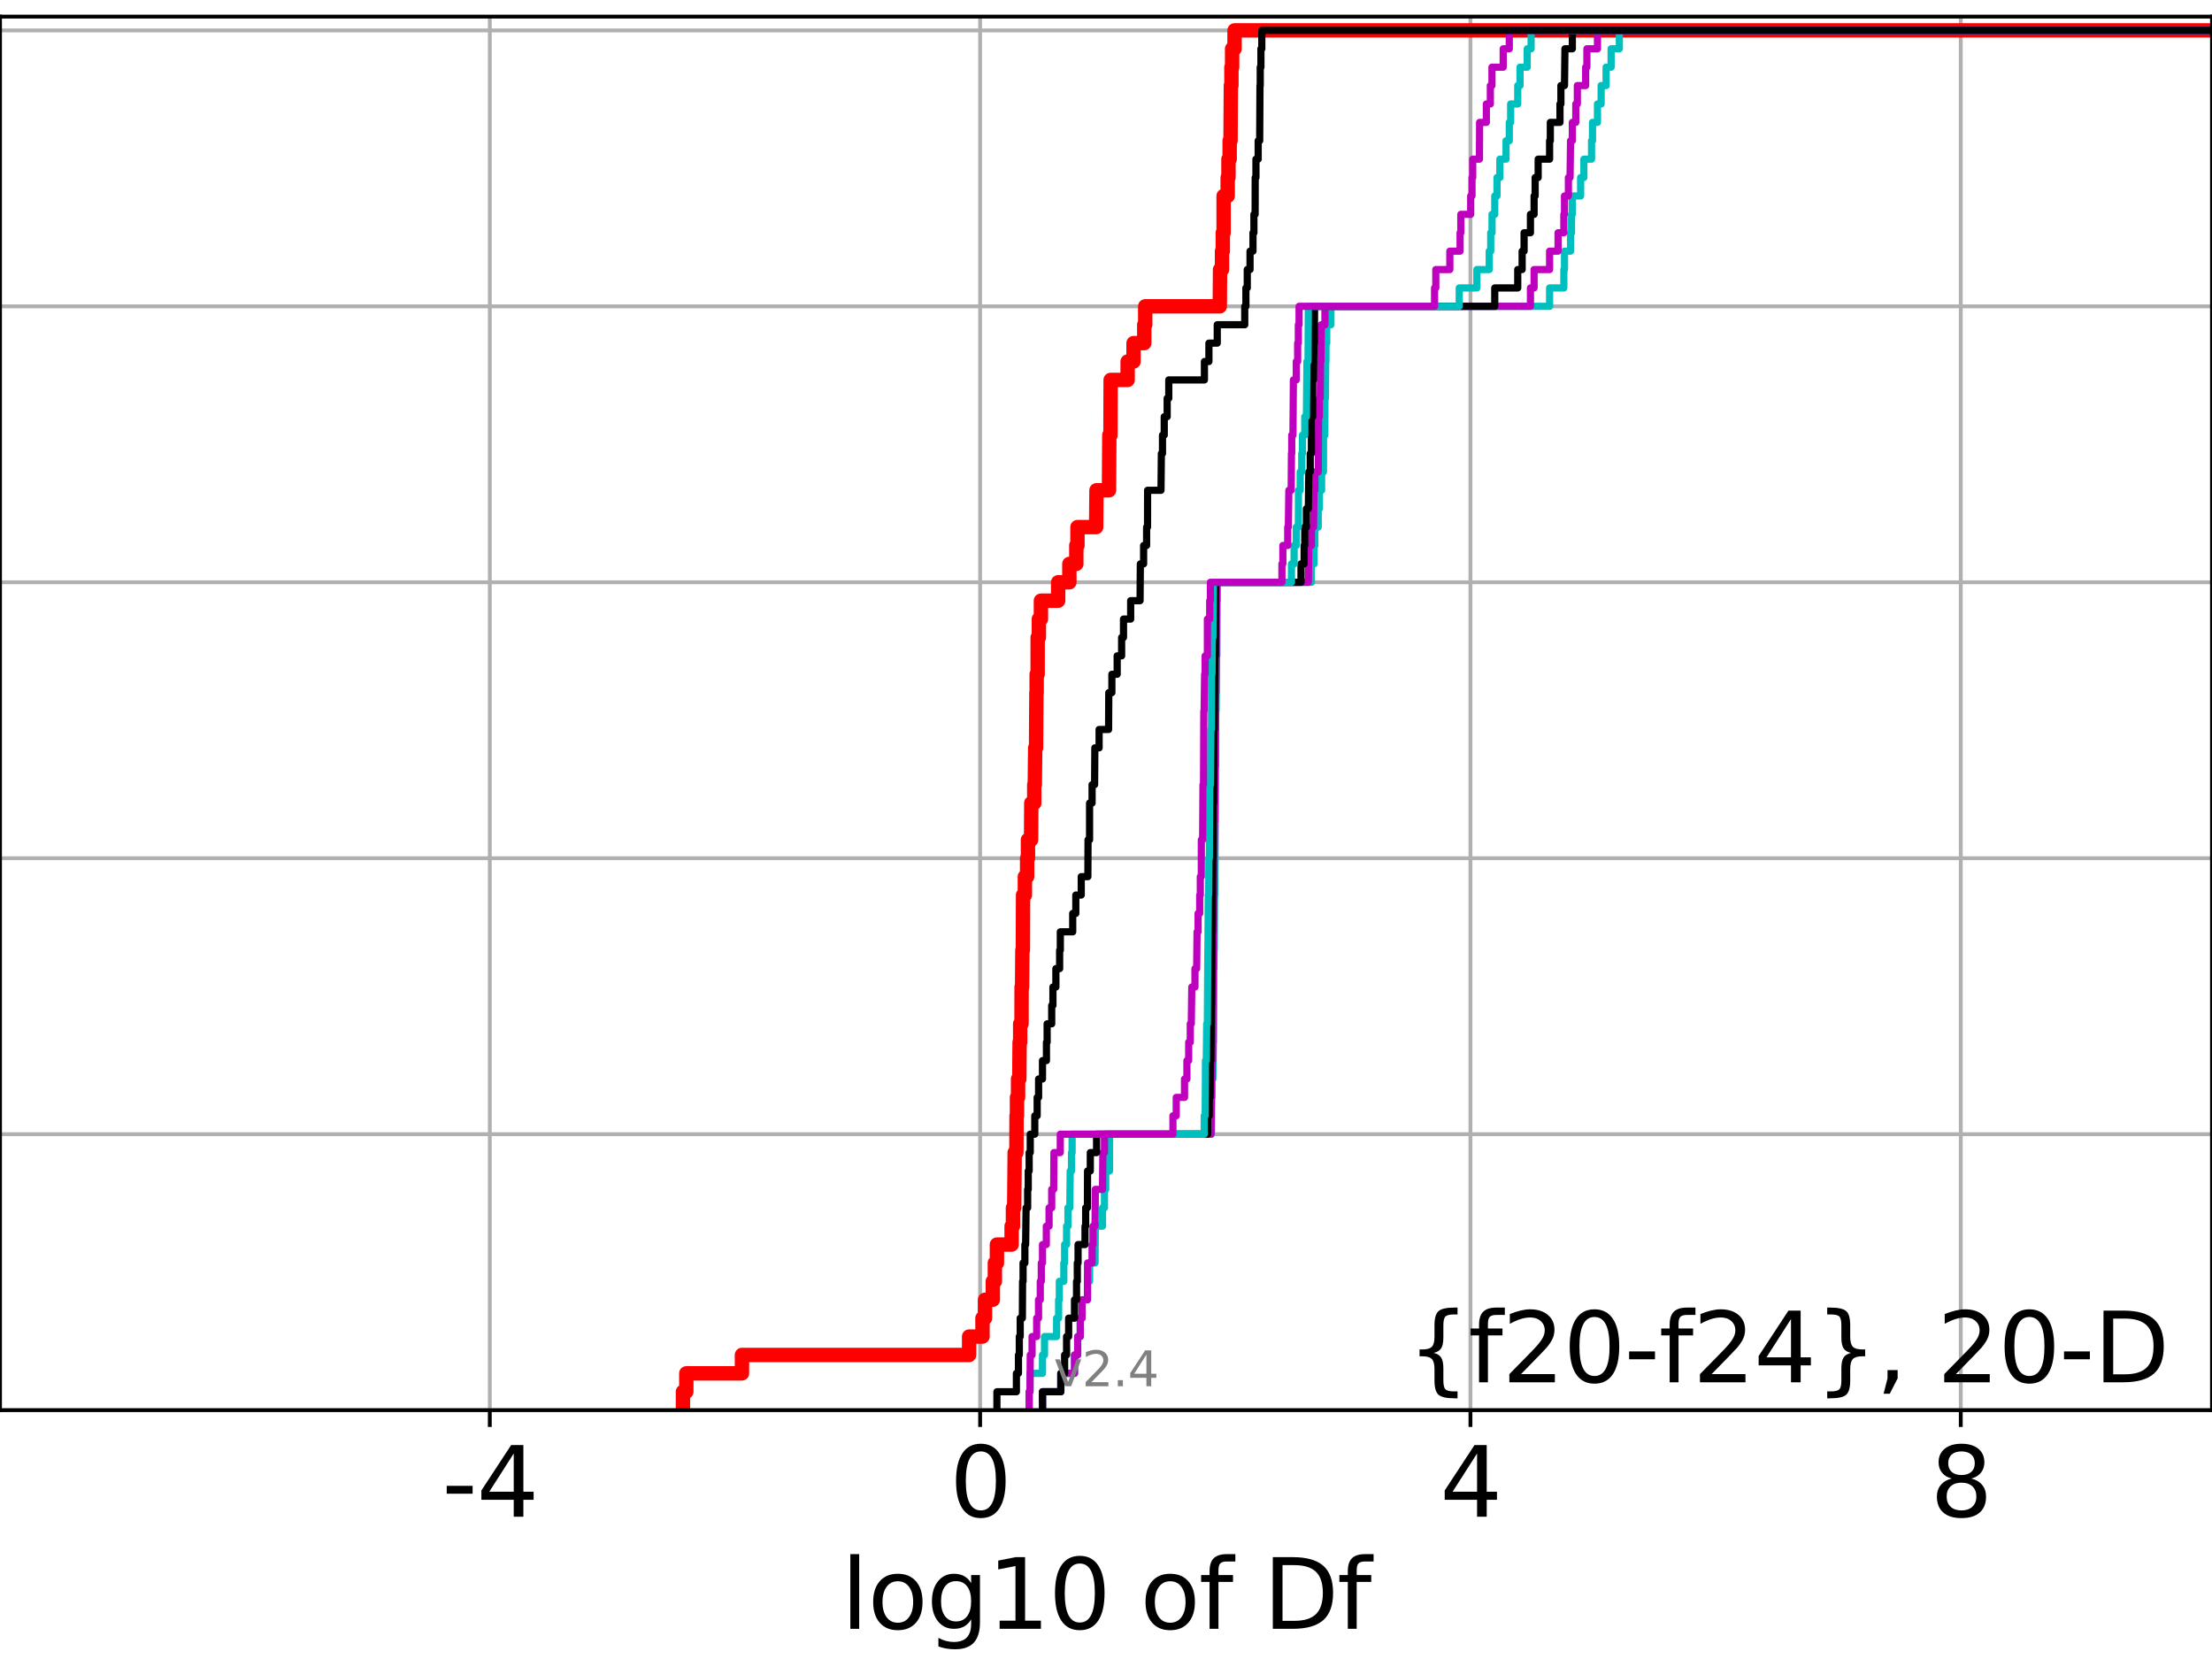 <?xml version="1.0" encoding="utf-8" standalone="no"?>
<!DOCTYPE svg PUBLIC "-//W3C//DTD SVG 1.1//EN"
  "http://www.w3.org/Graphics/SVG/1.1/DTD/svg11.dtd">
<svg height="345.6pt" version="1.1" viewBox="0 0 460.8 345.6" width="460.8pt" xmlns="http://www.w3.org/2000/svg" xmlns:xlink="http://www.w3.org/1999/xlink">
 <defs>
  <style type="text/css">*{stroke-linecap:butt;stroke-linejoin:round;}</style>
 </defs>
 <g id="figure_1">
  <g id="patch_1">
   <path d="M 0 345.6 
L 460.8 345.6 
L 460.8 0 
L 0 0 
z
" style="fill:#ffffff;"/>
  </g>
  <g id="axes_1">
   <g id="patch_2">
    <path d="M 0 293.76 
L 460.8 293.76 
L 460.8 3.456 
L 0 3.456 
z
" style="fill:#ffffff;"/>
   </g>
   <g id="matplotlib.axis_1">
    <g id="xtick_1">
     <g id="line2d_1">
      <path clip-path="url(#p03c21c2fd0)" d="M 102.034 293.76 
L 102.034 3.456 
" style="fill:none;stroke:#b0b0b0;stroke-linecap:square;stroke-width:0.8;"/>
     </g>
     <g id="line2d_2">
      <defs>
       <path d="M 0 0 
L 0 3.5 
" id="m01aa2d3630" style="stroke:#000000;stroke-width:0.8;"/>
      </defs>
      <g>
       <use style="stroke:#000000;stroke-width:0.8;" x="102.034" xlink:href="#m01aa2d3630" y="293.76"/>
      </g>
     </g>
     <g id="text_1">
      <!-- -4 -->
      <g transform="translate(92.063 315.957)scale(0.2 -0.2)">
       <defs>
        <path d="M 313 2009 
L 1997 2009 
L 1997 1497 
L 313 1497 
L 313 2009 
z
" id="DejaVuSans-2d" transform="scale(0.016)"/>
        <path d="M 2419 4116 
L 825 1625 
L 2419 1625 
L 2419 4116 
z
M 2253 4666 
L 3047 4666 
L 3047 1625 
L 3713 1625 
L 3713 1100 
L 3047 1100 
L 3047 0 
L 2419 0 
L 2419 1100 
L 313 1100 
L 313 1709 
L 2253 4666 
z
" id="DejaVuSans-34" transform="scale(0.016)"/>
       </defs>
       <use xlink:href="#DejaVuSans-2d"/>
       <use x="36.084" xlink:href="#DejaVuSans-34"/>
      </g>
     </g>
    </g>
    <g id="xtick_2">
     <g id="line2d_3">
      <path clip-path="url(#p03c21c2fd0)" d="M 204.177 293.76 
L 204.177 3.456 
" style="fill:none;stroke:#b0b0b0;stroke-linecap:square;stroke-width:0.8;"/>
     </g>
     <g id="line2d_4">
      <g>
       <use style="stroke:#000000;stroke-width:0.8;" x="204.177" xlink:href="#m01aa2d3630" y="293.76"/>
      </g>
     </g>
     <g id="text_2">
      <!-- 0 -->
      <g transform="translate(197.815 315.957)scale(0.2 -0.2)">
       <defs>
        <path d="M 2034 4250 
Q 1547 4250 1301 3770 
Q 1056 3291 1056 2328 
Q 1056 1369 1301 889 
Q 1547 409 2034 409 
Q 2525 409 2770 889 
Q 3016 1369 3016 2328 
Q 3016 3291 2770 3770 
Q 2525 4250 2034 4250 
z
M 2034 4750 
Q 2819 4750 3233 4129 
Q 3647 3509 3647 2328 
Q 3647 1150 3233 529 
Q 2819 -91 2034 -91 
Q 1250 -91 836 529 
Q 422 1150 422 2328 
Q 422 3509 836 4129 
Q 1250 4750 2034 4750 
z
" id="DejaVuSans-30" transform="scale(0.016)"/>
       </defs>
       <use xlink:href="#DejaVuSans-30"/>
      </g>
     </g>
    </g>
    <g id="xtick_3">
     <g id="line2d_5">
      <path clip-path="url(#p03c21c2fd0)" d="M 306.321 293.76 
L 306.321 3.456 
" style="fill:none;stroke:#b0b0b0;stroke-linecap:square;stroke-width:0.8;"/>
     </g>
     <g id="line2d_6">
      <g>
       <use style="stroke:#000000;stroke-width:0.8;" x="306.321" xlink:href="#m01aa2d3630" y="293.76"/>
      </g>
     </g>
     <g id="text_3">
      <!-- 4 -->
      <g transform="translate(299.959 315.957)scale(0.2 -0.2)">
       <use xlink:href="#DejaVuSans-34"/>
      </g>
     </g>
    </g>
    <g id="xtick_4">
     <g id="line2d_7">
      <path clip-path="url(#p03c21c2fd0)" d="M 408.465 293.76 
L 408.465 3.456 
" style="fill:none;stroke:#b0b0b0;stroke-linecap:square;stroke-width:0.8;"/>
     </g>
     <g id="line2d_8">
      <g>
       <use style="stroke:#000000;stroke-width:0.8;" x="408.465" xlink:href="#m01aa2d3630" y="293.76"/>
      </g>
     </g>
     <g id="text_4">
      <!-- 8 -->
      <g transform="translate(402.103 315.957)scale(0.2 -0.2)">
       <defs>
        <path d="M 2034 2216 
Q 1584 2216 1326 1975 
Q 1069 1734 1069 1313 
Q 1069 891 1326 650 
Q 1584 409 2034 409 
Q 2484 409 2743 651 
Q 3003 894 3003 1313 
Q 3003 1734 2745 1975 
Q 2488 2216 2034 2216 
z
M 1403 2484 
Q 997 2584 770 2862 
Q 544 3141 544 3541 
Q 544 4100 942 4425 
Q 1341 4750 2034 4750 
Q 2731 4750 3128 4425 
Q 3525 4100 3525 3541 
Q 3525 3141 3298 2862 
Q 3072 2584 2669 2484 
Q 3125 2378 3379 2068 
Q 3634 1759 3634 1313 
Q 3634 634 3220 271 
Q 2806 -91 2034 -91 
Q 1263 -91 848 271 
Q 434 634 434 1313 
Q 434 1759 690 2068 
Q 947 2378 1403 2484 
z
M 1172 3481 
Q 1172 3119 1398 2916 
Q 1625 2713 2034 2713 
Q 2441 2713 2670 2916 
Q 2900 3119 2900 3481 
Q 2900 3844 2670 4047 
Q 2441 4250 2034 4250 
Q 1625 4250 1398 4047 
Q 1172 3844 1172 3481 
z
" id="DejaVuSans-38" transform="scale(0.016)"/>
       </defs>
       <use xlink:href="#DejaVuSans-38"/>
      </g>
     </g>
    </g>
    <g id="text_5">
     <!-- log10 of Df -->
     <g transform="translate(175.214 339.313)scale(0.2 -0.2)">
      <defs>
       <path d="M 603 4863 
L 1178 4863 
L 1178 0 
L 603 0 
L 603 4863 
z
" id="DejaVuSans-6c" transform="scale(0.016)"/>
       <path d="M 1959 3097 
Q 1497 3097 1228 2736 
Q 959 2375 959 1747 
Q 959 1119 1226 758 
Q 1494 397 1959 397 
Q 2419 397 2687 759 
Q 2956 1122 2956 1747 
Q 2956 2369 2687 2733 
Q 2419 3097 1959 3097 
z
M 1959 3584 
Q 2709 3584 3137 3096 
Q 3566 2609 3566 1747 
Q 3566 888 3137 398 
Q 2709 -91 1959 -91 
Q 1206 -91 779 398 
Q 353 888 353 1747 
Q 353 2609 779 3096 
Q 1206 3584 1959 3584 
z
" id="DejaVuSans-6f" transform="scale(0.016)"/>
       <path d="M 2906 1791 
Q 2906 2416 2648 2759 
Q 2391 3103 1925 3103 
Q 1463 3103 1205 2759 
Q 947 2416 947 1791 
Q 947 1169 1205 825 
Q 1463 481 1925 481 
Q 2391 481 2648 825 
Q 2906 1169 2906 1791 
z
M 3481 434 
Q 3481 -459 3084 -895 
Q 2688 -1331 1869 -1331 
Q 1566 -1331 1297 -1286 
Q 1028 -1241 775 -1147 
L 775 -588 
Q 1028 -725 1275 -790 
Q 1522 -856 1778 -856 
Q 2344 -856 2625 -561 
Q 2906 -266 2906 331 
L 2906 616 
Q 2728 306 2450 153 
Q 2172 0 1784 0 
Q 1141 0 747 490 
Q 353 981 353 1791 
Q 353 2603 747 3093 
Q 1141 3584 1784 3584 
Q 2172 3584 2450 3431 
Q 2728 3278 2906 2969 
L 2906 3500 
L 3481 3500 
L 3481 434 
z
" id="DejaVuSans-67" transform="scale(0.016)"/>
       <path d="M 794 531 
L 1825 531 
L 1825 4091 
L 703 3866 
L 703 4441 
L 1819 4666 
L 2450 4666 
L 2450 531 
L 3481 531 
L 3481 0 
L 794 0 
L 794 531 
z
" id="DejaVuSans-31" transform="scale(0.016)"/>
       <path id="DejaVuSans-20" transform="scale(0.016)"/>
       <path d="M 2375 4863 
L 2375 4384 
L 1825 4384 
Q 1516 4384 1395 4259 
Q 1275 4134 1275 3809 
L 1275 3500 
L 2222 3500 
L 2222 3053 
L 1275 3053 
L 1275 0 
L 697 0 
L 697 3053 
L 147 3053 
L 147 3500 
L 697 3500 
L 697 3744 
Q 697 4328 969 4595 
Q 1241 4863 1831 4863 
L 2375 4863 
z
" id="DejaVuSans-66" transform="scale(0.016)"/>
       <path d="M 1259 4147 
L 1259 519 
L 2022 519 
Q 2988 519 3436 956 
Q 3884 1394 3884 2338 
Q 3884 3275 3436 3711 
Q 2988 4147 2022 4147 
L 1259 4147 
z
M 628 4666 
L 1925 4666 
Q 3281 4666 3915 4102 
Q 4550 3538 4550 2338 
Q 4550 1131 3912 565 
Q 3275 0 1925 0 
L 628 0 
L 628 4666 
z
" id="DejaVuSans-44" transform="scale(0.016)"/>
      </defs>
      <use xlink:href="#DejaVuSans-6c"/>
      <use x="27.783" xlink:href="#DejaVuSans-6f"/>
      <use x="88.965" xlink:href="#DejaVuSans-67"/>
      <use x="152.441" xlink:href="#DejaVuSans-31"/>
      <use x="216.064" xlink:href="#DejaVuSans-30"/>
      <use x="279.688" xlink:href="#DejaVuSans-20"/>
      <use x="311.475" xlink:href="#DejaVuSans-6f"/>
      <use x="372.656" xlink:href="#DejaVuSans-66"/>
      <use x="407.861" xlink:href="#DejaVuSans-20"/>
      <use x="439.648" xlink:href="#DejaVuSans-44"/>
      <use x="516.65" xlink:href="#DejaVuSans-66"/>
     </g>
    </g>
   </g>
   <g id="matplotlib.axis_2">
    <g id="ytick_1">
     <g id="line2d_9">
      <path clip-path="url(#p03c21c2fd0)" d="M 0 293.76 
L 460.8 293.76 
" style="fill:none;stroke:#b0b0b0;stroke-linecap:square;stroke-width:0.8;"/>
     </g>
     <g id="line2d_10">
      <defs>
       <path d="M 0 0 
L -3.5 0 
" id="m53c66dae2d" style="stroke:#000000;stroke-width:0.8;"/>
      </defs>
      <g>
       <use style="stroke:#000000;stroke-width:0.8;" x="0" xlink:href="#m53c66dae2d" y="293.76"/>
      </g>
     </g>
    </g>
    <g id="ytick_2">
     <g id="line2d_11">
      <path clip-path="url(#p03c21c2fd0)" d="M 0 236.274 
L 460.8 236.274 
" style="fill:none;stroke:#b0b0b0;stroke-linecap:square;stroke-width:0.8;"/>
     </g>
     <g id="line2d_12">
      <g>
       <use style="stroke:#000000;stroke-width:0.8;" x="0" xlink:href="#m53c66dae2d" y="236.274"/>
      </g>
     </g>
    </g>
    <g id="ytick_3">
     <g id="line2d_13">
      <path clip-path="url(#p03c21c2fd0)" d="M 0 178.788 
L 460.8 178.788 
" style="fill:none;stroke:#b0b0b0;stroke-linecap:square;stroke-width:0.8;"/>
     </g>
     <g id="line2d_14">
      <g>
       <use style="stroke:#000000;stroke-width:0.8;" x="0" xlink:href="#m53c66dae2d" y="178.788"/>
      </g>
     </g>
    </g>
    <g id="ytick_4">
     <g id="line2d_15">
      <path clip-path="url(#p03c21c2fd0)" d="M 0 121.302 
L 460.8 121.302 
" style="fill:none;stroke:#b0b0b0;stroke-linecap:square;stroke-width:0.8;"/>
     </g>
     <g id="line2d_16">
      <g>
       <use style="stroke:#000000;stroke-width:0.8;" x="0" xlink:href="#m53c66dae2d" y="121.302"/>
      </g>
     </g>
    </g>
    <g id="ytick_5">
     <g id="line2d_17">
      <path clip-path="url(#p03c21c2fd0)" d="M 0 63.816 
L 460.8 63.816 
" style="fill:none;stroke:#b0b0b0;stroke-linecap:square;stroke-width:0.8;"/>
     </g>
     <g id="line2d_18">
      <g>
       <use style="stroke:#000000;stroke-width:0.8;" x="0" xlink:href="#m53c66dae2d" y="63.816"/>
      </g>
     </g>
    </g>
    <g id="ytick_6">
     <g id="line2d_19">
      <path clip-path="url(#p03c21c2fd0)" d="M 0 6.33 
L 460.8 6.33 
" style="fill:none;stroke:#b0b0b0;stroke-linecap:square;stroke-width:0.8;"/>
     </g>
     <g id="line2d_20">
      <g>
       <use style="stroke:#000000;stroke-width:0.8;" x="0" xlink:href="#m53c66dae2d" y="6.33"/>
      </g>
     </g>
    </g>
   </g>
   <g id="line2d_21">
    <path clip-path="url(#p03c21c2fd0)" d="M 142.272 293.76 
L 142.272 289.928 
L 142.973 289.928 
L 142.973 286.095 
L 154.563 286.095 
L 154.563 282.263 
L 201.885 282.263 
L 201.885 278.43 
L 204.67 278.43 
L 204.67 274.598 
L 205.194 274.598 
L 205.194 270.766 
L 206.824 270.766 
L 206.824 266.933 
L 207.246 266.933 
L 207.246 263.101 
L 207.677 263.101 
L 207.677 259.268 
L 210.738 259.268 
L 210.738 255.436 
L 211.017 255.436 
L 211.017 251.604 
L 211.277 251.604 
L 211.378 240.106 
L 211.735 240.106 
L 211.764 232.442 
L 211.858 232.442 
L 211.858 228.609 
L 212.08 228.609 
L 212.08 224.777 
L 212.342 224.777 
L 212.4 217.112 
L 212.524 217.112 
L 212.524 213.28 
L 212.8 213.28 
L 212.815 205.615 
L 212.922 205.615 
L 212.979 197.95 
L 213.082 197.95 
L 213.125 186.453 
L 213.501 186.453 
L 213.501 182.621 
L 213.969 182.621 
L 213.969 178.788 
L 214.143 178.788 
L 214.143 174.956 
L 214.795 174.956 
L 214.837 167.291 
L 215.454 167.291 
L 215.454 163.459 
L 215.57 163.459 
L 215.651 155.794 
L 215.827 155.794 
L 215.9 144.297 
L 215.956 144.297 
L 215.956 140.464 
L 216.16 140.464 
L 216.166 132.799 
L 216.414 132.799 
L 216.414 128.967 
L 216.844 128.967 
L 216.844 125.135 
L 220.436 125.135 
L 220.436 121.302 
L 222.77 121.302 
L 222.77 117.47 
L 224.216 117.47 
L 224.216 113.637 
L 224.458 113.637 
L 224.458 109.805 
L 228.348 109.805 
L 228.414 102.14 
L 231.022 102.14 
L 231.094 90.643 
L 231.329 90.643 
L 231.369 79.146 
L 234.906 79.146 
L 234.906 75.313 
L 236.138 75.313 
L 236.138 71.481 
L 238.369 71.481 
L 238.369 67.649 
L 238.572 67.649 
L 238.572 63.816 
L 254.099 63.816 
L 254.159 56.151 
L 254.57 56.151 
L 254.57 52.319 
L 254.733 52.319 
L 254.733 48.487 
L 254.901 48.487 
L 254.902 40.822 
L 255.751 40.822 
L 255.751 36.989 
L 255.911 36.989 
L 255.911 33.157 
L 256.161 33.157 
L 256.161 29.325 
L 256.341 29.325 
L 256.413 17.827 
L 256.528 17.827 
L 256.528 13.995 
L 256.673 13.995 
L 256.673 10.163 
L 257.178 10.163 
L 257.178 6.33 
L 257.178 6.33 
L 460.8 6.33 
L 460.8 6.33 
" style="fill:none;stroke:#ff0000;stroke-linecap:square;stroke-width:3;"/>
   </g>
   <g id="line2d_22">
    <path clip-path="url(#p03c21c2fd0)" d="M 217.173 293.76 
L 217.173 289.928 
L 220.991 289.928 
L 220.991 286.095 
L 223.842 286.095 
L 223.842 282.263 
L 224.502 282.263 
L 224.502 278.43 
L 225.036 278.43 
L 225.036 274.598 
L 225.417 274.598 
L 225.417 270.766 
L 226.555 270.766 
L 226.555 266.933 
L 226.983 266.933 
L 226.983 263.101 
L 228.118 263.101 
L 228.172 255.436 
L 229.672 255.436 
L 229.672 251.604 
L 230.079 251.604 
L 230.079 247.771 
L 230.343 247.771 
L 230.343 243.939 
L 231.136 243.939 
L 231.153 236.274 
L 252.359 236.274 
L 252.391 228.609 
L 252.493 228.609 
L 252.493 224.777 
L 252.659 224.777 
L 252.767 217.112 
L 252.81 217.112 
L 252.912 197.95 
L 252.947 197.95 
L 253 186.453 
L 253.061 186.453 
L 253.16 171.123 
L 253.173 171.123 
L 253.261 148.129 
L 253.317 148.129 
L 253.417 136.632 
L 253.494 136.632 
L 253.576 121.302 
L 273.198 121.302 
L 273.198 117.47 
L 273.727 117.47 
L 273.727 113.637 
L 273.908 113.637 
L 273.908 109.805 
L 274.614 109.805 
L 274.614 105.973 
L 274.849 105.973 
L 274.849 102.14 
L 275.316 102.14 
L 275.316 98.308 
L 275.703 98.308 
L 275.711 90.643 
L 275.984 90.643 
L 276.011 82.978 
L 276.105 82.978 
L 276.171 75.313 
L 276.222 75.313 
L 276.222 71.481 
L 276.381 71.481 
L 276.381 67.649 
L 277.252 67.649 
L 277.252 63.816 
L 322.809 63.816 
L 322.809 59.984 
L 325.778 59.984 
L 325.778 56.151 
L 325.912 56.151 
L 325.912 52.319 
L 327.173 52.319 
L 327.173 48.487 
L 327.378 48.487 
L 327.378 44.654 
L 327.547 44.654 
L 327.547 40.822 
L 329.274 40.822 
L 329.274 36.989 
L 329.949 36.989 
L 329.949 33.157 
L 331.546 33.157 
L 331.546 29.325 
L 331.748 29.325 
L 331.748 25.492 
L 332.783 25.492 
L 332.783 21.66 
L 333.544 21.66 
L 333.544 17.827 
L 334.581 17.827 
L 334.581 13.995 
L 335.625 13.995 
L 335.625 10.163 
L 337.342 10.163 
L 337.342 6.33 
L 337.342 6.33 
L 460.8 6.33 
L 460.8 6.33 
" style="fill:none;stroke:#00bfbf;stroke-linecap:square;stroke-width:1.5;"/>
   </g>
   <g id="line2d_23">
    <path clip-path="url(#p03c21c2fd0)" d="M 217.173 293.76 
L 217.173 289.928 
L 220.991 289.928 
L 220.991 286.095 
L 223.842 286.095 
L 223.842 282.263 
L 224.502 282.263 
L 224.502 278.43 
L 225.036 278.43 
L 225.036 274.598 
L 225.417 274.598 
L 225.417 270.766 
L 226.531 270.766 
L 226.555 263.101 
L 227.496 263.101 
L 227.496 259.268 
L 227.689 259.268 
L 227.689 255.436 
L 228.118 255.436 
L 228.172 247.771 
L 229.672 247.771 
L 229.744 240.106 
L 230.079 240.106 
L 230.079 236.274 
L 252.287 236.274 
L 252.391 224.777 
L 252.493 224.777 
L 252.493 220.944 
L 252.629 220.944 
L 252.705 201.782 
L 252.81 201.782 
L 252.912 178.788 
L 252.928 178.788 
L 253 171.123 
L 253.061 171.123 
L 253.102 159.626 
L 253.184 159.626 
L 253.241 144.297 
L 253.306 144.297 
L 253.417 125.135 
L 253.494 125.135 
L 253.494 121.302 
L 272.549 121.302 
L 272.656 113.637 
L 273.198 113.637 
L 273.198 109.805 
L 273.627 109.805 
L 273.727 102.14 
L 273.908 102.14 
L 273.908 98.308 
L 274.614 98.308 
L 274.673 86.811 
L 274.849 86.811 
L 274.849 82.978 
L 275.019 82.978 
L 275.09 75.313 
L 275.17 75.313 
L 275.246 67.649 
L 276.011 67.649 
L 276.011 63.816 
L 318.819 63.816 
L 318.819 59.984 
L 319.581 59.984 
L 319.581 56.151 
L 322.809 56.151 
L 322.809 52.319 
L 324.572 52.319 
L 324.572 48.487 
L 325.778 48.487 
L 325.778 44.654 
L 325.912 44.654 
L 325.912 40.822 
L 326.727 40.822 
L 326.727 36.989 
L 327.068 36.989 
L 327.173 29.325 
L 327.547 29.325 
L 327.547 25.492 
L 328.267 25.492 
L 328.267 21.66 
L 328.592 21.66 
L 328.592 17.827 
L 330.321 17.827 
L 330.321 13.995 
L 330.581 13.995 
L 330.581 10.163 
L 332.783 10.163 
L 332.783 6.33 
L 332.783 6.33 
L 460.8 6.33 
L 460.8 6.33 
" style="fill:none;stroke:#bf00bf;stroke-linecap:square;stroke-width:1.5;"/>
   </g>
   <g id="line2d_24">
    <path clip-path="url(#p03c21c2fd0)" d="M 217.173 293.76 
L 217.173 289.928 
L 220.991 289.928 
L 220.991 286.095 
L 221.78 286.095 
L 221.78 282.263 
L 222.189 282.263 
L 222.189 278.43 
L 222.618 278.43 
L 222.618 274.598 
L 223.842 274.598 
L 223.842 270.766 
L 224.265 270.766 
L 224.265 266.933 
L 224.423 266.933 
L 224.423 263.101 
L 224.579 263.101 
L 224.579 259.268 
L 226.028 259.268 
L 226.028 255.436 
L 226.165 255.436 
L 226.165 251.604 
L 226.531 251.604 
L 226.555 243.939 
L 227.13 243.939 
L 227.13 240.106 
L 228.441 240.106 
L 228.441 236.274 
L 251.586 236.274 
L 251.586 232.442 
L 251.896 232.442 
L 251.896 228.609 
L 252.075 228.609 
L 252.17 220.944 
L 252.252 220.944 
L 252.359 209.447 
L 252.391 209.447 
L 252.493 194.118 
L 252.553 194.118 
L 252.639 178.788 
L 252.681 178.788 
L 252.705 167.291 
L 252.798 167.291 
L 252.884 151.961 
L 252.963 151.961 
L 253.069 136.632 
L 253.191 136.632 
L 253.248 121.302 
L 271.023 121.302 
L 271.023 117.47 
L 271.674 117.47 
L 271.674 113.637 
L 271.806 113.637 
L 271.806 109.805 
L 272.151 109.805 
L 272.151 105.973 
L 272.549 105.973 
L 272.656 98.308 
L 272.948 98.308 
L 272.948 94.475 
L 273.191 94.475 
L 273.198 86.811 
L 273.458 86.811 
L 273.468 79.146 
L 273.628 79.146 
L 273.727 71.481 
L 273.809 71.481 
L 273.849 63.816 
L 311.385 63.816 
L 311.385 59.984 
L 316.173 59.984 
L 316.173 56.151 
L 317.091 56.151 
L 317.091 52.319 
L 317.495 52.319 
L 317.495 48.487 
L 318.819 48.487 
L 318.819 44.654 
L 319.581 44.654 
L 319.581 40.822 
L 319.799 40.822 
L 319.799 36.989 
L 320.429 36.989 
L 320.429 33.157 
L 322.809 33.157 
L 322.809 29.325 
L 322.961 29.325 
L 322.961 25.492 
L 324.972 25.492 
L 324.972 21.66 
L 325.166 21.66 
L 325.166 17.827 
L 325.912 17.827 
L 326.007 10.163 
L 327.547 10.163 
L 327.547 6.33 
L 327.547 6.33 
L 460.8 6.33 
L 460.8 6.33 
" style="fill:none;stroke:#000000;stroke-linecap:square;stroke-width:1.5;"/>
   </g>
   <g id="line2d_25">
    <path clip-path="url(#p03c21c2fd0)" d="M 214.392 293.76 
L 214.392 289.928 
L 214.568 289.928 
L 214.568 286.095 
L 217.173 286.095 
L 217.173 282.263 
L 217.587 282.263 
L 217.587 278.43 
L 220.113 278.43 
L 220.113 274.598 
L 220.532 274.598 
L 220.532 270.766 
L 220.674 270.766 
L 220.674 266.933 
L 221.616 266.933 
L 221.616 263.101 
L 221.78 263.101 
L 221.78 259.268 
L 222.189 259.268 
L 222.189 255.436 
L 222.473 255.436 
L 222.473 251.604 
L 222.856 251.604 
L 222.939 243.939 
L 223.209 243.939 
L 223.209 240.106 
L 223.341 240.106 
L 223.341 236.274 
L 250.859 236.274 
L 250.859 232.442 
L 251.064 232.442 
L 251.124 220.944 
L 251.292 220.944 
L 251.378 213.28 
L 251.513 213.28 
L 251.615 197.95 
L 251.628 197.95 
L 251.707 186.453 
L 251.79 186.453 
L 251.841 178.788 
L 251.932 178.788 
L 252.02 163.459 
L 252.174 163.459 
L 252.252 151.961 
L 252.359 151.961 
L 252.4 140.464 
L 252.483 140.464 
L 252.553 132.799 
L 252.682 132.799 
L 252.772 121.302 
L 269.032 121.302 
L 269.032 117.47 
L 269.586 117.47 
L 269.586 113.637 
L 270.038 113.637 
L 270.038 109.805 
L 270.468 109.805 
L 270.495 102.14 
L 270.854 102.14 
L 270.854 98.308 
L 271.18 98.308 
L 271.18 94.475 
L 271.33 94.475 
L 271.33 90.643 
L 271.806 90.643 
L 271.806 86.811 
L 272.151 86.811 
L 272.255 75.313 
L 272.485 75.313 
L 272.549 63.816 
L 303.987 63.816 
L 303.987 59.984 
L 307.658 59.984 
L 307.658 56.151 
L 310.233 56.151 
L 310.233 52.319 
L 310.548 52.319 
L 310.548 48.487 
L 310.815 48.487 
L 310.815 44.654 
L 311.385 44.654 
L 311.385 40.822 
L 311.855 40.822 
L 311.855 36.989 
L 312.445 36.989 
L 312.445 33.157 
L 313.738 33.157 
L 313.738 29.325 
L 314.413 29.325 
L 314.413 25.492 
L 314.697 25.492 
L 314.697 21.66 
L 316.173 21.66 
L 316.173 17.827 
L 316.648 17.827 
L 316.648 13.995 
L 318.151 13.995 
L 318.151 10.163 
L 318.954 10.163 
L 318.954 6.33 
L 318.954 6.33 
L 460.8 6.33 
L 460.8 6.33 
" style="fill:none;stroke:#00bfbf;stroke-linecap:square;stroke-width:1.5;"/>
   </g>
   <g id="line2d_26">
    <path clip-path="url(#p03c21c2fd0)" d="M 214.392 293.76 
L 214.392 289.928 
L 214.568 289.928 
L 214.62 282.263 
L 214.999 282.263 
L 214.999 278.43 
L 215.959 278.43 
L 215.959 274.598 
L 216.344 274.598 
L 216.344 270.766 
L 216.708 270.766 
L 216.708 266.933 
L 216.924 266.933 
L 216.924 263.101 
L 217.173 263.101 
L 217.173 259.268 
L 217.968 259.268 
L 217.968 255.436 
L 218.54 255.436 
L 218.54 251.604 
L 219.09 251.604 
L 219.09 247.771 
L 219.503 247.771 
L 219.553 240.106 
L 220.874 240.106 
L 220.874 236.274 
L 244.345 236.274 
L 244.345 232.442 
L 245.037 232.442 
L 245.037 228.609 
L 246.759 228.609 
L 246.759 224.777 
L 247.257 224.777 
L 247.257 220.944 
L 247.625 220.944 
L 247.625 217.112 
L 247.955 217.112 
L 247.955 213.28 
L 248.167 213.28 
L 248.275 205.615 
L 248.935 205.615 
L 248.935 201.782 
L 249.288 201.782 
L 249.372 194.118 
L 249.581 194.118 
L 249.581 190.285 
L 249.918 190.285 
L 249.918 186.453 
L 250.045 186.453 
L 250.045 182.621 
L 250.253 182.621 
L 250.259 174.956 
L 250.526 174.956 
L 250.605 163.459 
L 250.718 163.459 
L 250.78 148.129 
L 250.84 148.129 
L 250.943 140.464 
L 251.047 140.464 
L 251.047 136.632 
L 251.519 136.632 
L 251.524 128.967 
L 252.005 128.967 
L 252.005 125.135 
L 252.149 125.135 
L 252.149 121.302 
L 267.05 121.302 
L 267.05 117.47 
L 267.243 117.47 
L 267.243 113.637 
L 268.256 113.637 
L 268.256 109.805 
L 268.388 109.805 
L 268.491 102.14 
L 268.978 102.14 
L 269.032 94.475 
L 269.091 94.475 
L 269.091 90.643 
L 269.343 90.643 
L 269.439 79.146 
L 270.038 79.146 
L 270.038 75.313 
L 270.324 75.313 
L 270.324 71.481 
L 270.468 71.481 
L 270.468 67.649 
L 270.619 67.649 
L 270.619 63.816 
L 298.847 63.816 
L 298.847 59.984 
L 299.105 59.984 
L 299.105 56.151 
L 302.027 56.151 
L 302.027 52.319 
L 304.163 52.319 
L 304.163 48.487 
L 304.318 48.487 
L 304.318 44.654 
L 306.372 44.654 
L 306.372 40.822 
L 306.649 40.822 
L 306.649 36.989 
L 306.793 36.989 
L 306.793 33.157 
L 308.197 33.157 
L 308.231 25.492 
L 309.634 25.492 
L 309.634 21.66 
L 310.466 21.66 
L 310.466 17.827 
L 310.803 17.827 
L 310.803 13.995 
L 313.148 13.995 
L 313.148 10.163 
L 314.413 10.163 
L 314.413 6.33 
L 314.413 6.33 
L 460.8 6.33 
L 460.8 6.33 
" style="fill:none;stroke:#bf00bf;stroke-linecap:square;stroke-width:1.5;"/>
   </g>
   <g id="line2d_27">
    <path clip-path="url(#p03c21c2fd0)" d="M 207.677 293.76 
L 207.677 289.928 
L 211.735 289.928 
L 211.735 286.095 
L 212.163 286.095 
L 212.163 282.263 
L 212.342 282.263 
L 212.342 278.43 
L 212.528 278.43 
L 212.528 274.598 
L 212.979 274.598 
L 213.021 266.933 
L 213.125 266.933 
L 213.125 263.101 
L 213.501 263.101 
L 213.501 259.268 
L 213.657 259.268 
L 213.754 251.604 
L 214.079 251.604 
L 214.079 247.771 
L 214.201 247.771 
L 214.201 243.939 
L 214.392 243.939 
L 214.392 240.106 
L 214.62 240.106 
L 214.62 236.274 
L 215.565 236.274 
L 215.565 232.442 
L 216.061 232.442 
L 216.061 228.609 
L 216.361 228.609 
L 216.361 224.777 
L 217.169 224.777 
L 217.169 220.944 
L 217.995 220.944 
L 217.995 217.112 
L 218.135 217.112 
L 218.135 213.28 
L 219.09 213.28 
L 219.09 209.447 
L 219.343 209.447 
L 219.343 205.615 
L 219.961 205.615 
L 219.961 201.782 
L 220.743 201.782 
L 220.743 197.95 
L 220.885 197.95 
L 220.885 194.118 
L 223.465 194.118 
L 223.465 190.285 
L 224.113 190.285 
L 224.113 186.453 
L 225.243 186.453 
L 225.243 182.621 
L 226.625 182.621 
L 226.659 174.956 
L 226.977 174.956 
L 226.979 167.291 
L 227.503 167.291 
L 227.503 163.459 
L 228.027 163.459 
L 228.076 155.794 
L 228.964 155.794 
L 228.964 151.961 
L 230.94 151.961 
L 230.98 144.297 
L 231.627 144.297 
L 231.627 140.464 
L 232.729 140.464 
L 232.729 136.632 
L 233.657 136.632 
L 233.657 132.799 
L 234.046 132.799 
L 234.046 128.967 
L 235.54 128.967 
L 235.54 125.135 
L 237.494 125.135 
L 237.554 117.47 
L 238.236 117.47 
L 238.236 113.637 
L 238.861 113.637 
L 238.861 109.805 
L 239.053 109.805 
L 239.066 102.14 
L 241.857 102.14 
L 241.935 94.475 
L 242.168 94.475 
L 242.168 90.643 
L 242.532 90.643 
L 242.532 86.811 
L 243.142 86.811 
L 243.142 82.978 
L 243.478 82.978 
L 243.478 79.146 
L 250.902 79.146 
L 250.902 75.313 
L 251.839 75.313 
L 251.839 71.481 
L 253.575 71.481 
L 253.575 67.649 
L 259.302 67.649 
L 259.302 63.816 
L 259.543 63.816 
L 259.543 59.984 
L 259.829 59.984 
L 259.829 56.151 
L 260.405 56.151 
L 260.405 52.319 
L 261.02 52.319 
L 261.02 48.487 
L 261.212 48.487 
L 261.212 44.654 
L 261.466 44.654 
L 261.482 36.989 
L 261.638 36.989 
L 261.638 33.157 
L 262.103 33.157 
L 262.103 29.325 
L 262.416 29.325 
L 262.476 17.827 
L 262.531 17.827 
L 262.531 13.995 
L 262.673 13.995 
L 262.673 10.163 
L 262.857 10.163 
L 262.857 6.33 
L 262.857 6.33 
L 460.8 6.33 
L 460.8 6.33 
" style="fill:none;stroke:#000000;stroke-linecap:square;stroke-width:1.5;"/>
   </g>
   <g id="patch_3">
    <path d="M 0 293.76 
L 0 3.456 
" style="fill:none;stroke:#000000;stroke-linecap:square;stroke-linejoin:miter;stroke-width:0.8;"/>
   </g>
   <g id="patch_4">
    <path d="M 460.8 293.76 
L 460.8 3.456 
" style="fill:none;stroke:#000000;stroke-linecap:square;stroke-linejoin:miter;stroke-width:0.8;"/>
   </g>
   <g id="patch_5">
    <path d="M 0 293.76 
L 460.8 293.76 
" style="fill:none;stroke:#000000;stroke-linecap:square;stroke-linejoin:miter;stroke-width:0.8;"/>
   </g>
   <g id="patch_6">
    <path d="M 0 3.456 
L 460.8 3.456 
" style="fill:none;stroke:#000000;stroke-linecap:square;stroke-linejoin:miter;stroke-width:0.8;"/>
   </g>
   <g id="text_6">
    <!-- {f20-f24}, 20-D -->
    <g transform="translate(293.159 287.954)scale(0.2 -0.2)">
     <defs>
      <path d="M 3272 -594 
L 3272 -1044 
L 3078 -1044 
Q 2300 -1044 2036 -812 
Q 1772 -581 1772 109 
L 1772 856 
Q 1772 1328 1603 1509 
Q 1434 1691 991 1691 
L 800 1691 
L 800 2138 
L 991 2138 
Q 1438 2138 1605 2317 
Q 1772 2497 1772 2963 
L 1772 3713 
Q 1772 4403 2036 4633 
Q 2300 4863 3078 4863 
L 3272 4863 
L 3272 4416 
L 3059 4416 
Q 2619 4416 2484 4278 
Q 2350 4141 2350 3700 
L 2350 2925 
Q 2350 2434 2208 2212 
Q 2066 1991 1722 1913 
Q 2069 1828 2209 1606 
Q 2350 1384 2350 897 
L 2350 122 
Q 2350 -319 2484 -456 
Q 2619 -594 3059 -594 
L 3272 -594 
z
" id="DejaVuSans-7b" transform="scale(0.016)"/>
      <path d="M 1228 531 
L 3431 531 
L 3431 0 
L 469 0 
L 469 531 
Q 828 903 1448 1529 
Q 2069 2156 2228 2338 
Q 2531 2678 2651 2914 
Q 2772 3150 2772 3378 
Q 2772 3750 2511 3984 
Q 2250 4219 1831 4219 
Q 1534 4219 1204 4116 
Q 875 4013 500 3803 
L 500 4441 
Q 881 4594 1212 4672 
Q 1544 4750 1819 4750 
Q 2544 4750 2975 4387 
Q 3406 4025 3406 3419 
Q 3406 3131 3298 2873 
Q 3191 2616 2906 2266 
Q 2828 2175 2409 1742 
Q 1991 1309 1228 531 
z
" id="DejaVuSans-32" transform="scale(0.016)"/>
      <path d="M 800 -594 
L 1019 -594 
Q 1456 -594 1589 -459 
Q 1722 -325 1722 122 
L 1722 897 
Q 1722 1384 1862 1606 
Q 2003 1828 2350 1913 
Q 2003 1991 1862 2212 
Q 1722 2434 1722 2925 
L 1722 3700 
Q 1722 4144 1589 4280 
Q 1456 4416 1019 4416 
L 800 4416 
L 800 4863 
L 997 4863 
Q 1775 4863 2036 4633 
Q 2297 4403 2297 3713 
L 2297 2963 
Q 2297 2497 2465 2317 
Q 2634 2138 3078 2138 
L 3272 2138 
L 3272 1691 
L 3078 1691 
Q 2634 1691 2465 1509 
Q 2297 1328 2297 856 
L 2297 109 
Q 2297 -581 2036 -812 
Q 1775 -1044 997 -1044 
L 800 -1044 
L 800 -594 
z
" id="DejaVuSans-7d" transform="scale(0.016)"/>
      <path d="M 750 794 
L 1409 794 
L 1409 256 
L 897 -744 
L 494 -744 
L 750 256 
L 750 794 
z
" id="DejaVuSans-2c" transform="scale(0.016)"/>
     </defs>
     <use xlink:href="#DejaVuSans-7b"/>
     <use x="63.623" xlink:href="#DejaVuSans-66"/>
     <use x="98.828" xlink:href="#DejaVuSans-32"/>
     <use x="162.451" xlink:href="#DejaVuSans-30"/>
     <use x="226.074" xlink:href="#DejaVuSans-2d"/>
     <use x="262.158" xlink:href="#DejaVuSans-66"/>
     <use x="297.363" xlink:href="#DejaVuSans-32"/>
     <use x="360.986" xlink:href="#DejaVuSans-34"/>
     <use x="424.609" xlink:href="#DejaVuSans-7d"/>
     <use x="488.232" xlink:href="#DejaVuSans-2c"/>
     <use x="520.02" xlink:href="#DejaVuSans-20"/>
     <use x="551.807" xlink:href="#DejaVuSans-32"/>
     <use x="615.43" xlink:href="#DejaVuSans-30"/>
     <use x="679.053" xlink:href="#DejaVuSans-2d"/>
     <use x="715.137" xlink:href="#DejaVuSans-44"/>
    </g>
   </g>
   <g id="text_7">
    <!-- v2.4 -->
    <g style="fill:#808080;" transform="translate(219.489 288.777)scale(0.1 -0.1)">
     <defs>
      <path d="M 191 3500 
L 800 3500 
L 1894 563 
L 2988 3500 
L 3597 3500 
L 2284 0 
L 1503 0 
L 191 3500 
z
" id="DejaVuSans-76" transform="scale(0.016)"/>
      <path d="M 684 794 
L 1344 794 
L 1344 0 
L 684 0 
L 684 794 
z
" id="DejaVuSans-2e" transform="scale(0.016)"/>
     </defs>
     <use xlink:href="#DejaVuSans-76"/>
     <use x="59.18" xlink:href="#DejaVuSans-32"/>
     <use x="122.803" xlink:href="#DejaVuSans-2e"/>
     <use x="154.59" xlink:href="#DejaVuSans-34"/>
    </g>
   </g>
  </g>
 </g>
 <defs>
  <clipPath id="p03c21c2fd0">
   <rect height="290.304" width="460.8" x="0" y="3.456"/>
  </clipPath>
 </defs>
</svg>
